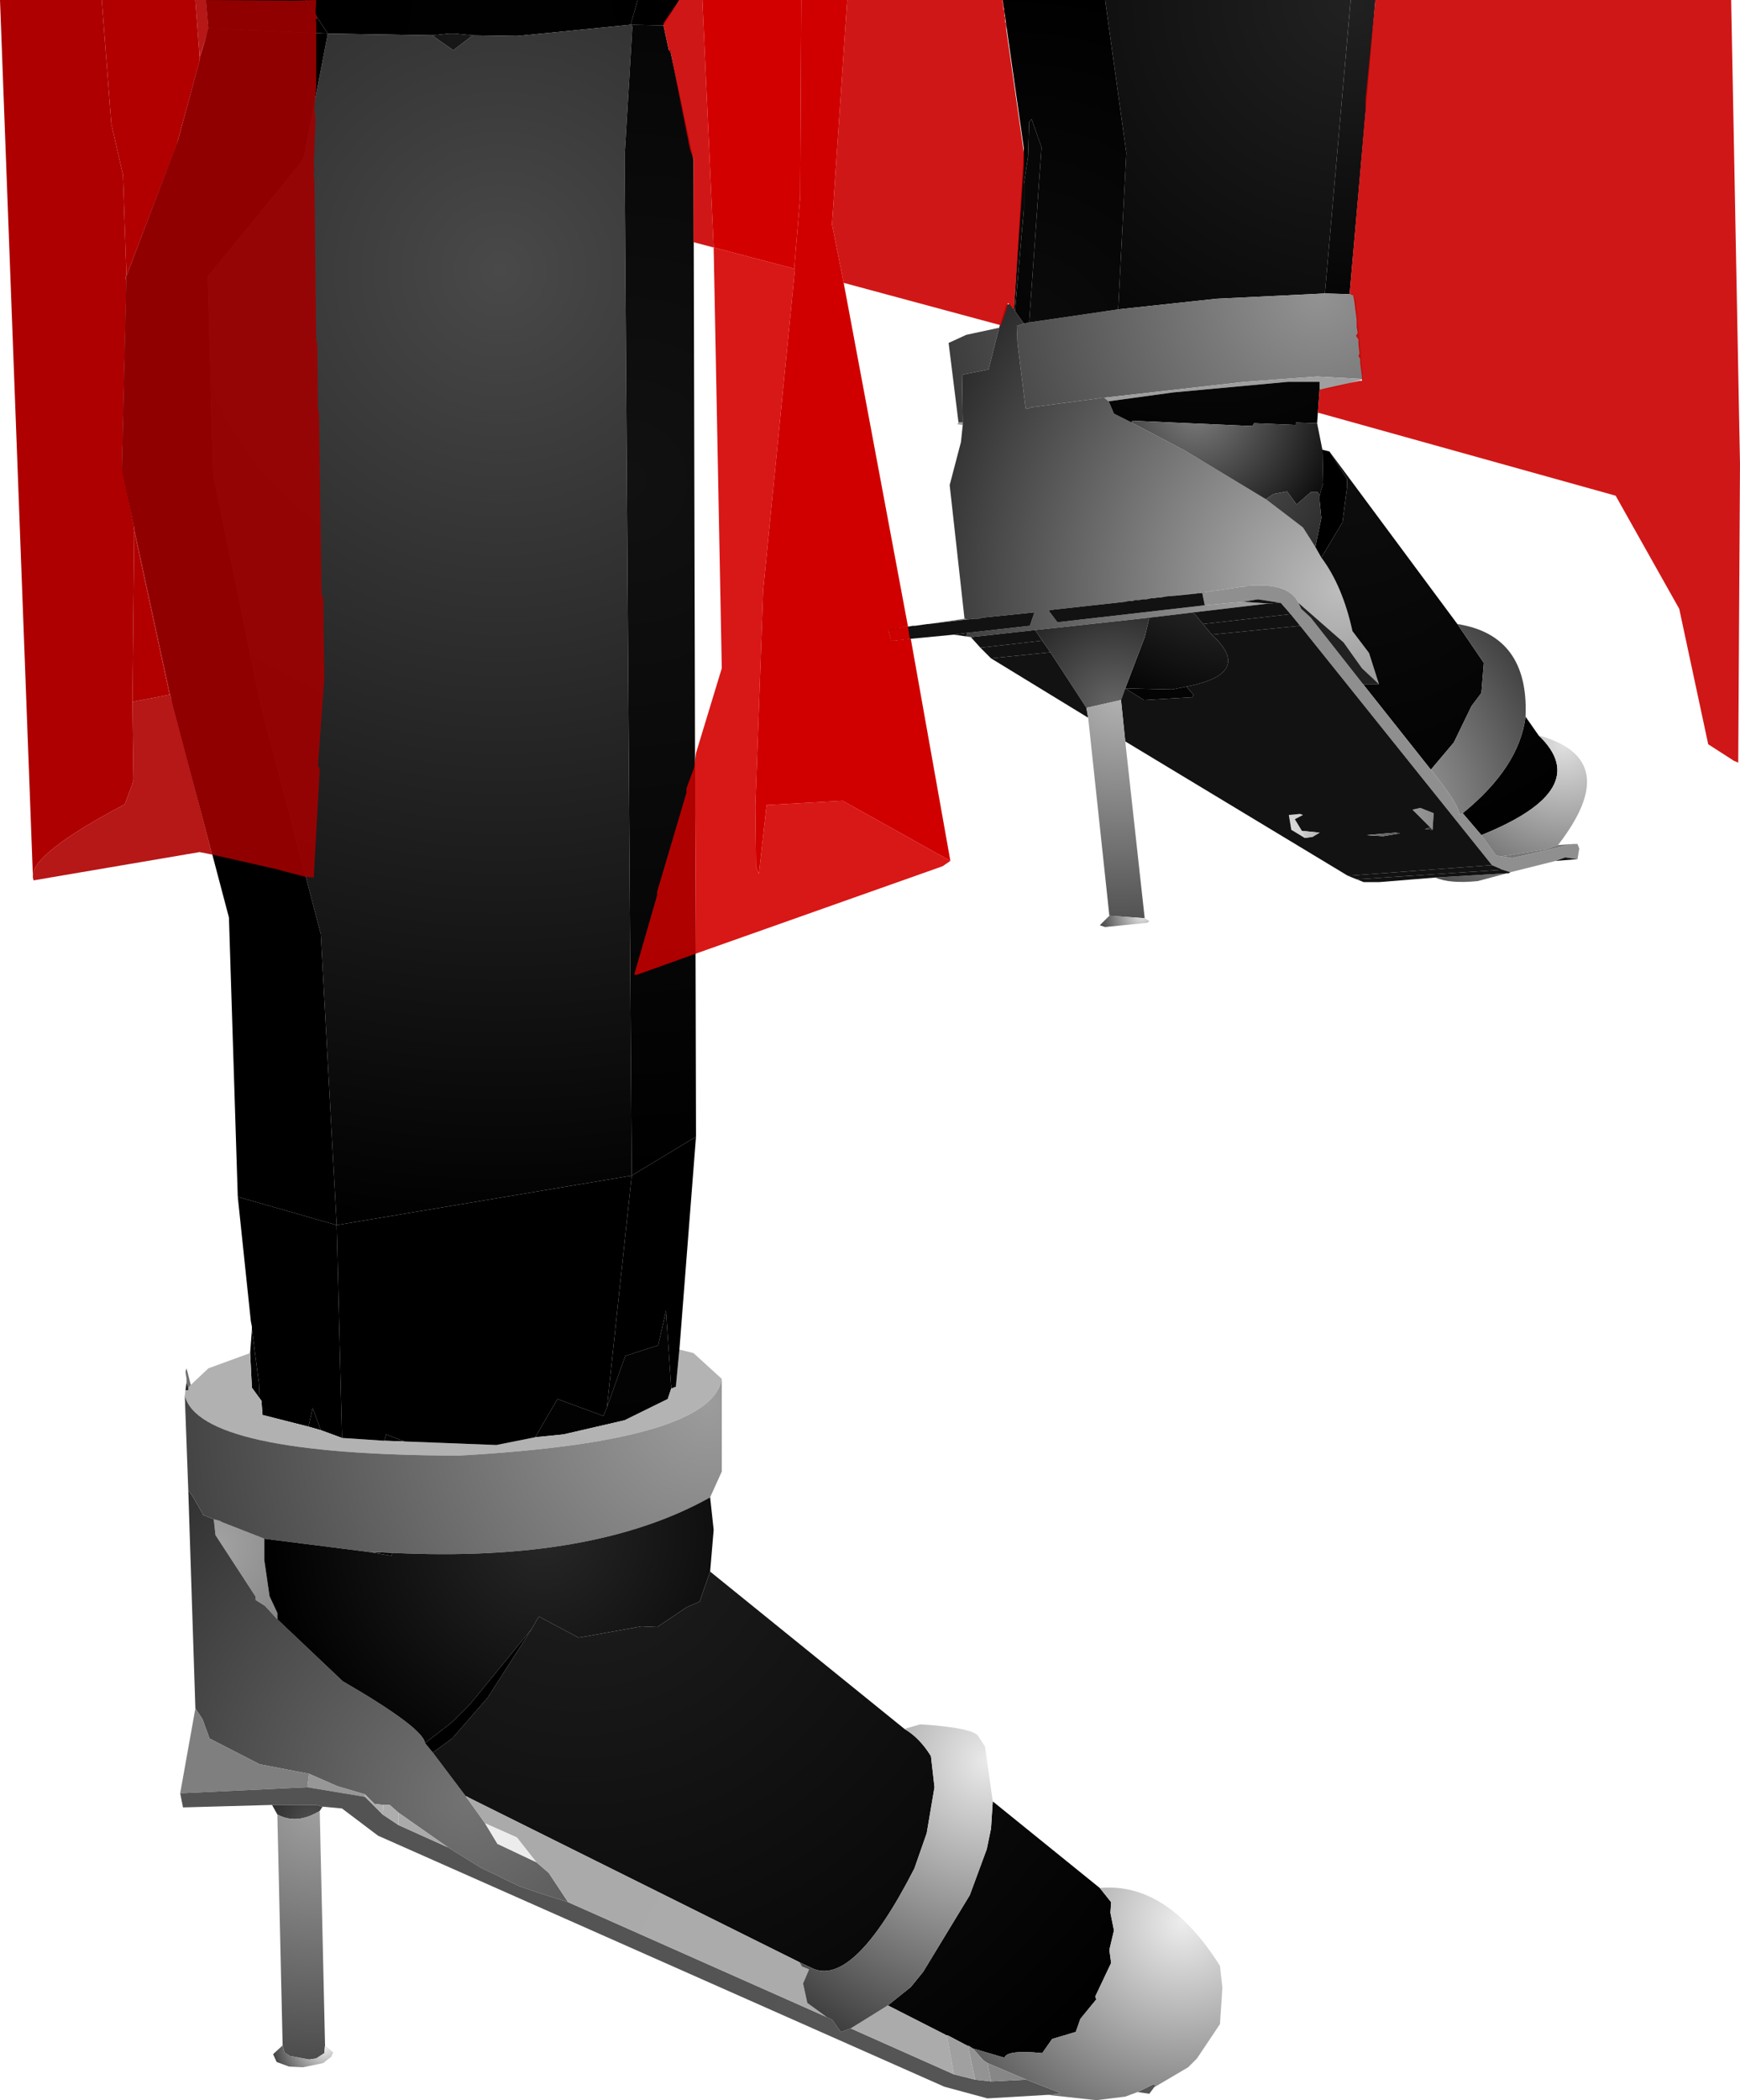 <?xml version="1.0" encoding="UTF-8" standalone="no"?>
<svg xmlns:xlink="http://www.w3.org/1999/xlink" height="297.0px" width="246.25px" xmlns="http://www.w3.org/2000/svg">
  <g transform="matrix(1.0, 0.0, 0.0, 1.0, 326.15, 300.0)">
    <path d="M-282.9 -300.0 L-235.9 -300.0 -236.9 -296.5 -253.0 -294.9 -259.25 -295.0 -261.75 -295.25 -262.65 -295.25 -265.0 -295.0 -279.75 -295.25 -282.9 -300.0" fill="url(#gradient0)" fill-rule="evenodd" stroke="none"/>
    <path d="M-235.9 -300.0 L-230.0 -300.0 -232.25 -296.4 -236.9 -296.5 -235.9 -300.0" fill="url(#gradient1)" fill-rule="evenodd" stroke="none"/>
    <path d="M-236.9 -296.5 L-236.65 -296.25 -237.75 -277.9 -236.75 -133.75 -278.5 -126.75 -280.75 -167.9 -289.25 -200.4 -296.0 -233.0 -296.75 -260.9 -283.65 -276.9 -283.15 -277.75 -279.75 -295.25 -265.0 -295.0 -262.0 -292.9 -259.25 -295.0 -253.0 -294.9 -236.9 -296.5" fill="url(#gradient2)" fill-rule="evenodd" stroke="none"/>
    <path d="M-231.5 -292.9 L-231.15 -292.9 -231.25 -292.65 -231.5 -292.9 M-290.75 -108.65 L-290.5 -112.0 -289.5 -104.4 -289.4 -102.25 -290.5 -103.75 -290.75 -108.65 M-240.25 -101.0 L-237.65 -108.25 -233.0 -109.75 -231.9 -114.65 -231.15 -103.65 -231.65 -102.15 -237.75 -99.15 -246.4 -97.15 -250.4 -96.75 -247.25 -102.15 -240.75 -99.75 -240.25 -101.0 M-265.0 -295.0 L-262.65 -295.25 -261.75 -295.25 -259.25 -295.0 -262.0 -292.9 -265.0 -295.0 M-282.5 -98.25 L-281.9 -100.9 -280.75 -97.75 -282.5 -98.25 M-270.65 -80.4 L-270.75 -80.0 -273.75 -80.5 -270.65 -80.4 M-268.9 -96.15 L-271.75 -96.25 -271.5 -97.15 -268.9 -96.15" fill="url(#gradient3)" fill-rule="evenodd" stroke="none"/>
    <path d="M-296.65 -296.0 L-297.0 -300.0 -282.9 -300.0 -279.75 -295.25 -296.65 -296.0" fill="url(#gradient4)" fill-rule="evenodd" stroke="none"/>
    <path d="M-292.5 -130.75 L-293.75 -170.25 -301.75 -200.5 -308.9 -233.5 -308.25 -260.9 -300.9 -280.25 -296.65 -296.0 -279.75 -295.25 -283.15 -277.75 -283.65 -276.9 -296.75 -260.9 -296.0 -233.0 -289.25 -200.4 -280.75 -167.9 -278.5 -126.75 -292.5 -130.75" fill="url(#gradient5)" fill-rule="evenodd" stroke="none"/>
    <path d="M-290.5 -112.0 L-290.5 -112.4 -290.65 -113.15 -292.5 -130.75 -278.5 -126.75 -277.75 -96.65 -280.75 -97.75 -281.9 -100.9 -282.5 -98.25 -289.0 -99.9 -289.15 -101.9 -289.4 -102.25 -289.5 -104.4 -290.5 -112.0" fill="url(#gradient6)" fill-rule="evenodd" stroke="none"/>
    <path d="M-230.0 -109.15 L-228.0 -108.65 -224.0 -105.0 Q-225.5 -96.15 -261.25 -94.15 -297.9 -94.25 -300.0 -102.65 L-299.9 -103.4 -299.5 -103.4 -299.5 -103.75 -299.15 -104.15 -296.65 -106.5 -290.75 -108.65 -290.5 -103.75 -289.4 -102.25 -289.15 -101.9 -289.0 -99.9 -282.5 -98.25 -280.75 -97.75 -277.75 -96.65 -271.75 -96.25 -268.9 -96.15 -255.9 -95.65 -250.4 -96.75 -246.4 -97.15 -237.75 -99.15 -231.65 -102.15 -231.15 -103.65 -230.5 -103.9 -230.0 -109.15" fill="url(#gradient7)" fill-rule="evenodd" stroke="none"/>
    <path d="M-299.75 -104.5 L-299.75 -105.0 -299.9 -106.0 -299.75 -106.5 -299.15 -104.15 -299.5 -103.75 -299.75 -104.5 M-288.75 -82.4 L-288.75 -79.4 -288.0 -74.25 -286.9 -71.9 -286.9 -71.0 -288.65 -72.9 -290.0 -73.75 -290.0 -74.25 -295.65 -82.9 -295.9 -85.15 -295.0 -84.9 -294.75 -84.75 -288.75 -82.4" fill="url(#gradient8)" fill-rule="evenodd" stroke="none"/>
    <path d="M-298.5 -58.4 L-299.5 -89.15 -299.4 -89.15 -298.65 -88.0 -297.5 -86.0 -297.4 -85.75 -295.9 -85.15 -295.65 -82.9 -290.0 -74.25 -290.0 -73.75 -288.65 -72.9 -286.9 -71.0 -277.65 -62.25 Q-266.25 -55.65 -266.0 -53.5 L-264.9 -52.15 -260.25 -46.0 -257.5 -42.15 -255.75 -39.25 -250.25 -36.65 -248.5 -35.15 -245.75 -31.0 -249.4 -32.15 -252.65 -33.25 -258.15 -35.9 -262.75 -38.75 -269.75 -43.65 -271.0 -44.75 -271.9 -44.75 -273.15 -44.9 -274.5 -46.25 -278.4 -47.4 -282.4 -49.15 -289.4 -50.5 -296.5 -54.15 -297.5 -56.9 -298.5 -58.4 M-299.9 -103.4 L-299.75 -104.5 -299.5 -103.75 -299.5 -103.4 -299.9 -103.4" fill="url(#gradient9)" fill-rule="evenodd" stroke="none"/>
    <path d="M-224.0 -105.0 L-224.0 -91.9 -225.65 -88.25 Q-242.15 -79.0 -270.65 -80.4 L-273.75 -80.5 -288.75 -82.4 -294.75 -84.75 -295.0 -84.9 -295.9 -85.15 -297.4 -85.75 -297.5 -86.0 -298.65 -88.0 -299.4 -89.15 -299.5 -89.15 -300.0 -102.65 Q-297.9 -94.25 -261.25 -94.15 -225.5 -96.15 -224.0 -105.0" fill="url(#gradient10)" fill-rule="evenodd" stroke="none"/>
    <path d="M-225.65 -88.25 L-225.15 -83.65 -225.65 -77.75 -227.15 -73.5 -228.9 -72.75 -233.15 -69.9 -235.4 -70.0 -244.25 -68.4 -249.9 -71.4 -250.9 -69.65 -259.5 -59.15 -262.25 -56.4 -266.0 -53.5 Q-266.25 -55.65 -277.65 -62.25 L-286.9 -71.0 -286.9 -71.9 -288.0 -74.25 -288.75 -79.4 -288.75 -82.4 -273.75 -80.5 -270.75 -80.0 -270.65 -80.4 Q-242.15 -79.0 -225.65 -88.25" fill="url(#gradient11)" fill-rule="evenodd" stroke="none"/>
    <path d="M-135.0 -300.0 L-138.65 -258.5 -154.0 -257.75 -167.9 -256.25 -166.75 -278.4 -169.75 -300.0 -135.0 -300.0" fill="url(#gradient12)" fill-rule="evenodd" stroke="none"/>
    <path d="M-135.15 -258.4 L-138.65 -258.5 -135.0 -300.0 -131.5 -300.0 -135.15 -258.4" fill="url(#gradient13)" fill-rule="evenodd" stroke="none"/>
    <path d="M-138.65 -258.5 L-135.15 -258.4 -134.65 -258.4 -134.25 -257.5 -133.25 -246.4 -139.75 -246.75 -150.0 -246.0 -169.9 -243.75 -170.25 -243.75 -170.75 -243.65 -180.25 -242.4 -180.5 -242.25 -181.0 -242.25 -182.15 -251.5 -182.25 -253.9 -181.25 -254.25 -180.5 -254.4 -167.9 -256.25 -154.0 -257.75 -138.65 -258.5 M-190.5 -240.25 L-191.9 -251.5 -189.4 -252.65 -184.75 -253.65 -186.25 -247.75 -190.0 -247.0 -189.9 -240.25 -190.5 -240.25" fill="url(#gradient14)" fill-rule="evenodd" stroke="none"/>
    <path d="M-169.9 -243.75 L-150.0 -246.0 -139.75 -246.75 -133.25 -246.4 -137.25 -245.15 -139.4 -244.9 -139.4 -246.0 -143.9 -246.0 -160.15 -244.5 -169.25 -243.25 -169.9 -243.75 M-189.9 -239.9 L-190.65 -240.0 -190.5 -240.25 -189.9 -240.25 -189.9 -239.9" fill="url(#gradient15)" fill-rule="evenodd" stroke="none"/>
    <path d="M-181.25 -254.25 L-182.25 -253.9 -182.15 -251.5 -181.0 -242.25 -180.5 -242.25 -180.25 -242.4 -170.75 -243.65 -170.25 -243.75 -169.9 -243.75 -169.25 -243.25 -168.5 -241.5 -166.0 -240.25 -158.4 -236.25 -147.0 -229.4 -141.75 -225.4 -140.0 -222.65 -139.15 -221.15 Q-136.15 -217.15 -134.75 -210.75 L-132.4 -207.65 -131.0 -203.25 -133.4 -205.5 -136.0 -209.15 -142.4 -214.75 Q-143.75 -217.65 -149.65 -217.15 L-150.15 -217.0 -150.5 -217.0 -153.9 -216.5 -154.0 -216.5 -159.9 -215.75 -160.0 -215.75 -161.15 -215.65 -161.9 -215.5 -162.25 -215.5 -162.9 -215.4 -163.25 -215.4 -163.9 -215.25 -164.4 -215.25 -164.9 -215.15 -165.5 -215.15 -165.9 -215.0 -166.5 -215.0 -166.9 -214.9 -177.4 -213.75 -177.75 -213.65 -176.5 -212.0 -155.65 -214.4 -150.25 -214.9 -146.65 -214.65 -157.25 -213.4 -163.5 -212.65 -179.65 -210.9 -188.75 -209.9 -189.4 -210.0 -189.25 -210.5 -180.4 -211.5 -179.75 -213.4 -187.15 -212.65 -187.65 -212.5 -188.25 -212.5 -189.15 -212.4 -189.25 -212.4 -189.65 -212.5 -191.75 -231.4 -190.15 -237.5 -189.9 -239.9 -189.9 -240.25 -190.0 -247.0 -186.25 -247.75 -184.75 -253.65 -183.75 -256.9 -183.25 -257.0 -182.65 -256.25 -182.5 -256.0 -181.25 -254.25" fill="url(#gradient16)" fill-rule="evenodd" stroke="none"/>
    <path d="M-180.5 -254.4 L-181.25 -254.25 -182.5 -256.0 -181.25 -270.4 -181.25 -274.0 -180.65 -277.9 -180.5 -282.75 -180.15 -283.15 -178.75 -279.15 -180.5 -254.4 M-139.4 -244.9 L-139.75 -240.15 -142.75 -240.25 -142.75 -239.9 -148.65 -240.15 -148.9 -239.75 -165.9 -240.5 -166.0 -240.25 -168.5 -241.5 -169.25 -243.25 -160.15 -244.5 -143.9 -246.0 -139.4 -246.0 -139.4 -244.9" fill="url(#gradient17)" fill-rule="evenodd" stroke="none"/>
    <path d="M-167.9 -256.25 L-180.5 -254.4 -178.75 -279.15 -180.15 -283.15 -180.5 -282.75 -180.65 -277.9 -181.25 -274.0 -181.25 -270.4 -182.5 -256.0 -182.65 -256.25 -181.25 -279.0 -184.25 -300.0 -169.75 -300.0 -166.75 -278.4 -167.9 -256.25" fill="url(#gradient18)" fill-rule="evenodd" stroke="none"/>
    <path d="M-232.25 -296.4 L-231.5 -292.9 -231.25 -292.65 -228.0 -277.4 -227.65 -139.25 -236.75 -133.75 -237.75 -277.9 -236.65 -296.25 -236.9 -296.5 -232.25 -296.4" fill="url(#gradient19)" fill-rule="evenodd" stroke="none"/>
    <path d="M-227.65 -139.25 L-230.0 -109.15 -230.5 -103.9 -231.15 -103.65 -231.9 -114.65 -233.0 -109.75 -237.65 -108.25 -240.25 -101.0 -236.75 -133.75 -227.65 -139.25" fill="url(#gradient20)" fill-rule="evenodd" stroke="none"/>
    <path d="M-240.25 -101.0 L-240.75 -99.75 -247.25 -102.15 -250.4 -96.75 -255.9 -95.65 -268.9 -96.15 -271.5 -97.15 -271.75 -96.25 -277.75 -96.65 -278.5 -126.75 -236.75 -133.75 -240.25 -101.0" fill="url(#gradient21)" fill-rule="evenodd" stroke="none"/>
    <path d="M-139.0 -236.4 L-138.9 -231.65 -139.4 -229.9 -139.65 -230.4 -140.65 -230.4 -142.65 -228.65 -144.0 -230.5 -145.9 -230.15 -147.0 -229.4 -158.4 -236.25 -166.0 -240.25 -165.9 -240.5 -148.9 -239.75 -148.65 -240.15 -142.75 -239.9 -142.75 -240.25 -139.75 -240.15 -139.0 -236.4" fill="url(#gradient22)" fill-rule="evenodd" stroke="none"/>
    <path d="M-138.0 -236.15 L-135.5 -232.25 -135.5 -231.15 -136.15 -226.15 -139.15 -221.15 -140.0 -222.65 -139.15 -226.75 -139.4 -229.25 -139.4 -229.9 -138.9 -231.65 -139.0 -236.4 -138.0 -236.15" fill="url(#gradient23)" fill-rule="evenodd" stroke="none"/>
    <path d="M-139.4 -229.9 L-139.4 -229.25 -139.15 -226.75 -140.0 -222.65 -141.75 -225.4 -147.0 -229.4 -145.9 -230.15 -144.0 -230.5 -142.65 -228.65 -140.65 -230.4 -139.65 -230.4 -139.4 -229.9 M-157.25 -213.4 L-155.9 -211.75 -154.65 -210.25 Q-148.65 -204.75 -158.25 -202.9 L-160.25 -202.5 -166.9 -202.65 -164.15 -209.9 -163.5 -212.65 -157.25 -213.4" fill="url(#gradient24)" fill-rule="evenodd" stroke="none"/>
    <path d="M-139.15 -221.15 L-136.15 -226.15 -135.5 -231.15 -135.5 -232.25 -138.0 -236.15 -119.9 -211.75 -116.15 -206.25 -116.5 -202.0 -117.9 -200.15 -120.4 -195.0 -123.65 -191.15 -133.25 -203.25 -131.0 -203.25 -132.4 -207.65 -134.75 -210.75 Q-136.15 -217.15 -139.15 -221.15 M-158.25 -202.9 L-157.25 -201.75 -157.4 -201.4 -164.25 -201.0 -166.9 -202.65 -160.25 -202.5 -158.25 -202.9 M-110.25 -198.65 L-108.4 -196.0 Q-100.4 -188.4 -116.5 -181.9 L-119.15 -185.0 Q-111.15 -191.5 -110.25 -198.65" fill="url(#gradient25)" fill-rule="evenodd" stroke="none"/>
    <path d="M-133.25 -203.25 L-123.65 -191.15 Q-119.4 -185.9 -119.65 -184.75 L-119.15 -185.0 -116.5 -181.9 -114.4 -179.0 -113.65 -178.9 -112.15 -178.65 -103.5 -180.65 -102.9 -180.65 -102.65 -180.0 -102.9 -178.5 -104.65 -178.75 -106.0 -178.25 -112.4 -176.65 -113.5 -177.0 -115.0 -177.65 -142.15 -211.5 -143.5 -213.15 -144.9 -214.75 -148.15 -215.25 -150.25 -214.9 -155.65 -214.4 -156.0 -216.15 -154.0 -216.5 -153.9 -216.5 -150.5 -217.0 -150.15 -217.0 -149.65 -217.15 Q-143.75 -217.65 -142.4 -214.75 L-142.0 -213.9 -140.65 -212.65 -133.25 -203.25" fill="url(#gradient26)" fill-rule="evenodd" stroke="none"/>
    <path d="M-131.0 -203.25 L-133.25 -203.25 -140.65 -212.65 -142.0 -213.9 -142.4 -214.75 -136.0 -209.15 -133.4 -205.5 -131.0 -203.25" fill="url(#gradient27)" fill-rule="evenodd" stroke="none"/>
    <path d="M-123.65 -191.15 L-120.4 -195.0 -117.9 -200.15 -116.5 -202.0 -116.15 -206.25 -119.9 -211.75 Q-109.75 -210.15 -110.25 -198.65 -111.15 -191.5 -119.15 -185.0 L-119.65 -184.75 Q-119.4 -185.9 -123.65 -191.15 M-123.4 -182.65 L-123.75 -183.0 -126.25 -185.5 -125.15 -185.75 -123.25 -185.0 -123.4 -182.65 M-141.5 -181.5 L-143.4 -182.65 -143.75 -184.75 -142.15 -184.9 -141.75 -184.75 -142.9 -184.15 -141.9 -182.5 -141.5 -181.5" fill="url(#gradient28)" fill-rule="evenodd" stroke="none"/>
    <path d="M-154.0 -216.5 L-156.0 -216.15 -159.9 -215.75 -154.0 -216.5 M-194.75 -211.75 L-189.65 -212.5 -189.25 -212.4 -194.75 -211.75" fill="url(#gradient29)" fill-rule="evenodd" stroke="none"/>
    <path d="M-156.0 -216.15 L-155.65 -214.4 -176.5 -212.0 -177.75 -213.65 -177.4 -213.75 -166.9 -214.9 -166.5 -215.0 -165.9 -215.0 -165.5 -215.15 -164.9 -215.15 -164.4 -215.25 -163.9 -215.25 -163.25 -215.4 -162.9 -215.4 -162.25 -215.5 -161.9 -215.5 -161.15 -215.65 -160.0 -215.75 -159.9 -215.75 -156.0 -216.15 M-191.15 -210.25 L-200.0 -209.4 -200.4 -211.0 -198.4 -211.25 -198.0 -211.4 -197.5 -211.4 -197.0 -211.5 -196.65 -211.5 -194.9 -211.75 -194.75 -211.75 -189.25 -212.4 -189.15 -212.4 -188.25 -212.5 -187.65 -212.5 -187.15 -212.65 -179.75 -213.4 -180.4 -211.5 -189.25 -210.5 -191.15 -210.25" fill="url(#gradient30)" fill-rule="evenodd" stroke="none"/>
    <path d="M-144.9 -214.75 L-146.65 -214.65 -150.25 -214.9 -148.15 -215.25 -144.9 -214.75 M-189.4 -210.0 L-191.15 -210.25 -189.25 -210.5 -189.4 -210.0" fill="url(#gradient31)" fill-rule="evenodd" stroke="none"/>
    <path d="M-146.65 -214.65 L-144.9 -214.75 -143.5 -213.15 -155.9 -211.75 -157.25 -213.4 -146.65 -214.65 M-187.4 -208.4 L-188.75 -209.9 -179.65 -210.9 -178.65 -209.4 -187.4 -208.4" fill="url(#gradient32)" fill-rule="evenodd" stroke="none"/>
    <path d="M-179.65 -210.9 L-163.5 -212.65 -164.15 -209.9 -166.9 -202.65 -167.5 -201.0 -172.4 -199.9 -177.5 -207.75 -178.65 -209.4 -179.65 -210.9" fill="url(#gradient33)" fill-rule="evenodd" stroke="none"/>
    <path d="M-155.9 -211.75 L-143.5 -213.15 -142.15 -211.5 -154.65 -210.25 -155.9 -211.75 M-177.5 -207.75 L-185.9 -206.9 -187.4 -208.4 -178.65 -209.4 -177.5 -207.75" fill="url(#gradient34)" fill-rule="evenodd" stroke="none"/>
    <path d="M-154.65 -210.25 L-142.15 -211.5 -115.0 -177.65 -135.4 -176.15 -166.9 -195.15 -167.5 -201.0 -166.9 -202.65 -164.25 -201.0 -157.4 -201.4 -157.25 -201.75 -158.25 -202.9 Q-148.65 -204.75 -154.65 -210.25 M-185.9 -206.9 L-177.5 -207.75 -172.4 -199.9 -172.15 -198.5 -185.9 -206.9 M-128.65 -182.25 L-132.75 -181.9 -130.4 -181.75 -128.0 -182.15 -128.65 -182.25 M-123.75 -183.0 L-124.5 -182.75 -123.4 -182.65 -123.25 -185.0 -125.15 -185.75 -126.25 -185.5 -123.75 -183.0 M-141.9 -182.5 L-142.9 -184.15 -141.75 -184.75 -142.15 -184.9 -143.75 -184.75 -143.4 -182.65 -141.5 -181.5 -140.4 -181.65 -139.4 -182.25 -141.9 -182.5" fill="url(#gradient35)" fill-rule="evenodd" stroke="none"/>
    <path d="M-172.15 -198.5 L-172.4 -199.9 -167.5 -201.0 -166.9 -195.15 -164.15 -170.15 -169.15 -170.5 -172.15 -198.5" fill="url(#gradient36)" fill-rule="evenodd" stroke="none"/>
    <path d="M-108.4 -196.0 Q-96.25 -192.65 -105.65 -180.5 L-107.4 -179.9 -113.65 -178.9 -114.4 -179.0 -116.5 -181.9 Q-100.4 -188.4 -108.4 -196.0 M-112.9 -176.5 L-117.0 -175.4 Q-121.0 -175.0 -123.0 -175.9 L-112.9 -176.5" fill="url(#gradient37)" fill-rule="evenodd" stroke="none"/>
    <path d="M-169.15 -170.5 L-164.15 -170.15 -163.5 -169.75 -163.75 -169.5 -169.75 -168.9 -170.5 -169.15 -169.15 -170.5" fill="url(#gradient38)" fill-rule="evenodd" stroke="none"/>
    <path d="M-128.65 -182.25 L-128.0 -182.15 -130.4 -181.75 -132.75 -181.9 -128.65 -182.25 M-123.4 -182.65 L-124.5 -182.75 -123.75 -183.0 -123.4 -182.65 M-141.5 -181.5 L-141.9 -182.5 -139.4 -182.25 -140.4 -181.65 -141.5 -181.5" fill="url(#gradient39)" fill-rule="evenodd" stroke="none"/>
    <path d="M-105.65 -180.5 L-103.5 -180.65 -112.15 -178.65 -113.65 -178.9 -107.4 -179.9 -105.65 -180.5" fill="url(#gradient40)" fill-rule="evenodd" stroke="none"/>
    <path d="M-102.9 -178.5 L-106.0 -178.25 -104.65 -178.75 -102.9 -178.5" fill="url(#gradient41)" fill-rule="evenodd" stroke="none"/>
    <path d="M-135.4 -176.15 L-115.0 -177.65 -113.5 -177.0 -134.15 -175.65 -135.4 -176.15" fill="url(#gradient42)" fill-rule="evenodd" stroke="none"/>
    <path d="M-112.4 -176.65 L-112.65 -176.5 -112.9 -176.5 -123.0 -175.9 -131.0 -175.25 -133.15 -175.25 -134.15 -175.65 -113.5 -177.0 -112.4 -176.65" fill="url(#gradient43)" fill-rule="evenodd" stroke="none"/>
    <path d="M-225.65 -77.75 L-198.15 -55.5 Q-196.0 -54.25 -194.4 -51.65 L-193.9 -47.25 -195.0 -40.75 -196.75 -35.75 Q-205.5 -18.65 -211.4 -21.75 L-213.0 -22.5 -259.75 -45.75 -260.0 -45.9 -260.25 -46.0 -264.9 -52.15 -262.15 -54.15 -257.15 -59.9 -250.9 -69.65 -249.9 -71.4 -244.25 -68.4 -235.4 -70.0 -233.15 -69.9 -228.9 -72.75 -227.15 -73.5 -225.65 -77.75 M-185.65 -45.25 L-170.5 -33.0 -168.9 -31.0 -169.0 -29.5 -168.5 -27.0 -169.15 -24.25 -168.9 -22.4 -171.15 -17.65 -171.0 -17.25 -173.25 -14.5 -173.9 -12.65 -177.25 -11.65 -178.65 -9.65 Q-183.65 -10.15 -184.0 -9.0 L-188.25 -10.25 -188.4 -10.25 -189.0 -10.65 -189.15 -10.65 -192.0 -12.15 -192.15 -12.15 -200.5 -16.4 -197.25 -19.0 -195.5 -21.15 -188.9 -32.0 -186.5 -38.5 -185.9 -41.4 -185.65 -45.25" fill="url(#gradient44)" fill-rule="evenodd" stroke="none"/>
    <path d="M-266.0 -53.5 L-262.25 -56.4 -259.5 -59.15 -250.9 -69.65 -257.15 -59.9 -262.15 -54.15 -264.9 -52.15 -266.0 -53.5" fill="url(#gradient45)" fill-rule="evenodd" stroke="none"/>
    <path d="M-300.65 -46.4 L-298.5 -58.4 -297.5 -56.9 -296.5 -54.15 -289.4 -50.5 -282.4 -49.15 -282.65 -47.25 -300.65 -46.4" fill="url(#gradient46)" fill-rule="evenodd" stroke="none"/>
    <path d="M-282.4 -49.15 L-278.4 -47.4 -274.5 -46.25 -274.5 -45.9 -282.65 -47.25 -282.4 -49.15" fill="url(#gradient47)" fill-rule="evenodd" stroke="none"/>
    <path d="M-162.5 -5.0 L-162.75 -4.9 -163.5 -3.9 -165.15 -4.15 -162.9 -5.25 -162.5 -5.0 M-177.9 -3.75 L-186.4 -3.25 -192.5 -4.9 -272.65 -40.4 -277.75 -44.25 -280.4 -44.5 -280.5 -44.5 -281.4 -44.75 -287.65 -44.75 -300.25 -44.4 -300.65 -46.4 -282.65 -47.25 -274.5 -45.9 -272.0 -43.4 -269.75 -41.9 -262.75 -38.75 -258.15 -35.9 -252.65 -33.25 -249.4 -32.15 -245.75 -31.0 -209.15 -14.75 -208.4 -14.4 -207.15 -12.65 -205.75 -13.15 -191.15 -6.65 -188.15 -5.9 -185.9 -5.65 -180.9 -5.9 -176.4 -4.15 -176.15 -3.9 -177.9 -3.75" fill="url(#gradient48)" fill-rule="evenodd" stroke="none"/>
    <path d="M-274.5 -46.25 L-273.15 -44.9 -271.9 -44.75 -272.0 -43.4 -274.5 -45.9 -274.5 -46.25" fill="url(#gradient49)" fill-rule="evenodd" stroke="none"/>
    <path d="M-269.75 -43.65 L-262.75 -38.75 -269.75 -41.9 -269.75 -43.65 M-245.75 -31.0 L-248.5 -35.15 -250.25 -36.65 -253.0 -40.15 -257.5 -42.15 -260.25 -46.0 -260.0 -45.9 -259.75 -45.75 -213.0 -22.5 -212.65 -21.9 -211.65 -21.5 -212.5 -19.5 -211.9 -16.75 -209.15 -14.75 -245.75 -31.0 M-205.75 -13.15 L-200.5 -16.4 -192.15 -12.15 -191.15 -6.65 -205.75 -13.15" fill="url(#gradient50)" fill-rule="evenodd" stroke="none"/>
    <path d="M-198.15 -55.5 L-195.9 -56.15 Q-188.25 -55.65 -187.65 -54.4 L-186.75 -53.0 -185.65 -45.25 -185.9 -41.4 -186.5 -38.5 -188.9 -32.0 -195.5 -21.15 -197.25 -19.0 -200.5 -16.4 -205.75 -13.15 -207.15 -12.65 -208.4 -14.4 -209.15 -14.75 -211.9 -16.75 -212.5 -19.5 -211.65 -21.5 -212.65 -21.9 -213.0 -22.5 -211.4 -21.75 Q-205.5 -18.65 -196.75 -35.75 L-195.0 -40.75 -193.9 -47.25 -194.4 -51.65 Q-196.0 -54.25 -198.15 -55.5" fill="url(#gradient51)" fill-rule="evenodd" stroke="none"/>
    <path d="M-250.25 -36.65 L-255.75 -39.25 -257.5 -42.15 -253.0 -40.15 -250.25 -36.65" fill="url(#gradient52)" fill-rule="evenodd" stroke="none"/>
    <path d="M-271.9 -44.75 L-271.0 -44.75 -269.75 -43.65 -269.75 -41.9 -272.0 -43.4 -271.9 -44.75" fill="url(#gradient53)" fill-rule="evenodd" stroke="none"/>
    <path d="M-280.5 -44.5 L-280.9 -43.9 Q-284.15 -41.9 -286.9 -43.4 L-287.65 -44.75 -281.4 -44.75 -280.5 -44.5" fill="url(#gradient54)" fill-rule="evenodd" stroke="none"/>
    <path d="M-280.9 -43.9 L-280.15 -10.75 -280.25 -9.65 -281.4 -8.9 -282.4 -8.75 -285.15 -9.25 -285.9 -9.75 -286.15 -10.75 -286.9 -43.4 Q-284.15 -41.9 -280.9 -43.9" fill="url(#gradient55)" fill-rule="evenodd" stroke="none"/>
    <path d="M-170.5 -33.0 Q-161.0 -33.9 -153.5 -22.0 L-153.15 -18.9 -153.5 -13.75 -156.75 -8.9 -158.0 -7.65 -162.5 -5.0 -162.9 -5.25 -165.15 -4.15 -166.9 -3.5 -171.0 -3.0 -177.9 -3.75 -176.15 -3.9 -176.4 -4.15 -180.9 -5.9 -186.4 -8.25 -187.0 -8.65 -188.4 -10.25 -188.25 -10.25 -184.0 -9.0 Q-183.65 -10.15 -178.65 -9.65 L-177.25 -11.65 -173.9 -12.65 -173.25 -14.5 -171.0 -17.25 -171.15 -17.65 -168.9 -22.4 -169.15 -24.25 -168.5 -27.0 -169.0 -29.5 -168.9 -31.0 -170.5 -33.0" fill="url(#gradient56)" fill-rule="evenodd" stroke="none"/>
    <path d="M-186.4 -8.25 L-180.9 -5.9 -185.9 -5.65 -186.4 -8.25" fill="url(#gradient57)" fill-rule="evenodd" stroke="none"/>
    <path d="M-188.15 -5.9 L-189.15 -10.65 -189.0 -10.65 -188.4 -10.25 -187.0 -8.65 -186.4 -8.25 -185.9 -5.65 -188.15 -5.9" fill="url(#gradient58)" fill-rule="evenodd" stroke="none"/>
    <path d="M-192.15 -12.15 L-192.0 -12.15 -189.15 -10.65 -188.15 -5.9 -191.15 -6.65 -192.15 -12.15" fill="url(#gradient59)" fill-rule="evenodd" stroke="none"/>
    <path d="M-280.15 -10.75 L-279.0 -9.75 -279.25 -9.15 -280.4 -8.25 -283.25 -7.65 -285.25 -7.75 -287.0 -8.4 -287.5 -9.5 -286.15 -10.75 -285.9 -9.75 -285.15 -9.25 -282.4 -8.75 -281.4 -8.9 -280.25 -9.65 -280.15 -10.75" fill="url(#gradient60)" fill-rule="evenodd" stroke="none"/>
    <path d="M-321.5 -176.25 L-326.15 -300.0 -311.75 -300.0 -310.4 -282.5 -308.75 -275.25 -308.25 -261.0 -308.4 -260.75 -308.4 -260.65 -308.25 -260.25 -308.9 -233.75 -308.75 -233.25 -307.25 -225.9 -307.15 -224.9 -307.4 -200.75 -307.25 -189.75 -307.4 -189.15 -308.5 -186.25 Q-321.3 -179.5 -321.5 -176.25" fill="#ae0000" fill-rule="evenodd" stroke="none"/>
    <path d="M-311.75 -300.0 L-298.5 -300.0 -297.9 -292.0 -297.9 -291.4 -301.15 -279.5 -308.25 -261.0 -308.75 -275.25 -310.4 -282.5 -311.75 -300.0 M-307.15 -224.9 L-302.15 -201.75 -307.4 -200.75 -307.15 -224.9" fill="#b20000" fill-rule="evenodd" stroke="none"/>
    <path d="M-297.0 -300.0 L-284.4 -299.9 -281.4 -300.0 -281.5 -298.15 -281.25 -297.4 -281.5 -297.15 -281.4 -296.9 -281.4 -287.75 -281.65 -284.75 -281.5 -283.0 -281.75 -276.5 -281.65 -276.25 -281.75 -275.15 -281.65 -274.5 -281.4 -251.75 -281.25 -251.5 -281.15 -242.15 -281.0 -241.65 -280.65 -216.0 -280.4 -215.4 -280.25 -204.15 -281.15 -191.75 -280.9 -191.25 -281.75 -175.9 -282.9 -176.0 -286.4 -176.9 -286.65 -177.0 -296.15 -179.15 -301.75 -200.9 -301.9 -201.15 -302.0 -201.5 -302.0 -201.75 -302.15 -201.75 -307.15 -224.9 -307.25 -225.9 -308.75 -233.25 -308.9 -233.75 -308.25 -260.25 -308.4 -260.65 -308.4 -260.75 -308.25 -261.0 -301.15 -279.5 -297.9 -291.4 -297.9 -292.0 -296.65 -295.75 -296.65 -296.0 -297.0 -300.0" fill="#9f0000" fill-opacity="0.91" fill-rule="evenodd" stroke="none"/>
    <path d="M-296.15 -179.15 L-297.9 -179.5 -321.4 -175.5 -321.5 -175.9 -321.5 -176.25 Q-321.3 -179.5 -308.5 -186.25 L-307.4 -189.15 -307.25 -189.75 -307.4 -200.75 -302.15 -201.75 -302.0 -201.75 -302.0 -201.5 -301.9 -201.15 -301.75 -200.9 -296.15 -179.15 M-298.5 -300.0 L-297.0 -300.0 -296.65 -296.0 -296.65 -295.75 -297.9 -292.0 -298.5 -300.0" fill="#af0000" fill-opacity="0.91" fill-rule="evenodd" stroke="none"/>
    <path d="M-132.9 -285.9 L-131.5 -300.0 -81.15 -300.0 -79.9 -234.4 -80.15 -192.15 -80.75 -192.4 -84.4 -194.75 -88.5 -213.9 -97.5 -229.9 -139.65 -241.65 -139.4 -244.9 -133.75 -246.15 -133.4 -246.15 -133.4 -246.75 -133.65 -248.65 -133.65 -249.25 -133.9 -249.65 -133.75 -250.0 -133.9 -251.25 -133.9 -252.0 -134.25 -252.5 -134.0 -252.9 -134.15 -253.75 -134.15 -254.75 -134.5 -257.5 -134.65 -258.25 -135.15 -258.4 -132.9 -284.4 -132.9 -285.9 M-206.25 -300.0 L-184.25 -300.0 -184.25 -299.65 -184.15 -299.25 -184.15 -298.75 -184.0 -298.4 -184.0 -297.75 -183.9 -297.5 -183.9 -296.9 -183.75 -296.65 -183.75 -295.9 -181.25 -278.4 -181.25 -276.65 -182.65 -256.25 -183.5 -257.15 -183.75 -256.15 -184.5 -254.0 -206.75 -260.0 -208.4 -268.25 -206.25 -300.0 M-225.15 -265.0 L-228.0 -265.75 -228.0 -277.5 -228.5 -278.9 -231.25 -292.65 -231.5 -292.9 -232.25 -296.4 -232.25 -296.75 -230.0 -300.0 -226.75 -300.0 -225.15 -265.0" fill="#cb0000" fill-opacity="0.91" fill-rule="evenodd" stroke="none"/>
    <path d="M-226.75 -300.0 L-212.75 -300.0 -212.9 -272.25 -213.75 -262.0 -225.15 -265.0 -226.75 -300.0" fill="#d30000" fill-rule="evenodd" stroke="none"/>
    <path d="M-206.75 -260.0 L-197.65 -211.4 -198.0 -211.4 -198.4 -211.25 -200.4 -210.9 -200.0 -209.4 -199.4 -209.4 -199.0 -209.5 -198.5 -209.5 -197.9 -209.65 -197.4 -209.65 -197.25 -209.65 -191.65 -178.25 -206.9 -186.75 -217.65 -186.15 -218.75 -176.4 -219.15 -177.4 -219.25 -186.0 -218.15 -216.5 -213.65 -261.9 -213.75 -262.0 -212.9 -272.25 -212.75 -300.0 -206.25 -300.0 -208.4 -268.25 -206.75 -260.0" fill="#d00000" fill-rule="evenodd" stroke="none"/>
    <path d="M-191.65 -178.25 L-192.75 -177.5 -227.65 -165.15 -227.75 -185.4 -227.9 -186.0 -227.9 -191.5 -227.65 -193.5 -224.0 -205.5 -225.15 -265.0 -213.75 -262.0 -213.65 -261.9 -218.15 -216.5 -219.25 -186.0 -219.15 -177.4 -218.75 -176.4 -217.65 -186.15 -206.9 -186.75 -191.65 -178.25" fill="#d40000" fill-opacity="0.91" fill-rule="evenodd" stroke="none"/>
    <path d="M-227.65 -165.15 L-236.0 -162.15 -236.4 -162.15 -233.15 -173.4 -233.15 -173.9 -229.0 -187.9 -229.0 -188.5 -227.9 -191.5 -227.9 -186.0 -227.75 -185.4 -227.65 -165.15" fill="#c00000" fill-opacity="0.91" fill-rule="evenodd" stroke="none"/>
    <path d="M-197.65 -211.4 L-197.4 -209.65 -197.9 -209.65 -198.5 -209.5 -199.0 -209.5 -199.4 -209.4 -200.0 -209.4 -200.4 -210.9 -198.4 -211.25 -198.0 -211.4 -197.65 -211.4" fill="#ce0000" fill-rule="evenodd" stroke="none"/>
  </g>
  <defs>
    <radialGradient cx="0" cy="0" gradientTransform="matrix(0.036, 0.0, 0.0, 0.036, -253.7, -294.95)" gradientUnits="userSpaceOnUse" id="gradient0" r="819.2" spreadMethod="pad">
      <stop offset="0.0" stop-color="#010101"/>
      <stop offset="1.0" stop-color="#000000"/>
    </radialGradient>
    <radialGradient cx="0" cy="0" gradientTransform="matrix(0.007, 0.0, 0.0, 0.007, -235.95, -300.0)" gradientUnits="userSpaceOnUse" id="gradient1" r="819.2" spreadMethod="pad">
      <stop offset="0.0" stop-color="#000000"/>
      <stop offset="1.0" stop-color="#000000"/>
    </radialGradient>
    <radialGradient cx="0" cy="0" gradientTransform="matrix(0.167, 0.0, 0.0, 0.167, -255.35, -261.7)" gradientUnits="userSpaceOnUse" id="gradient2" r="819.2" spreadMethod="pad">
      <stop offset="0.0" stop-color="#494949"/>
      <stop offset="1.0" stop-color="#000000"/>
    </radialGradient>
    <radialGradient cx="0" cy="0" gradientTransform="matrix(0.264, 0.0, 0.0, 0.264, -249.4, -294.95)" gradientUnits="userSpaceOnUse" id="gradient3" r="819.2" spreadMethod="pad">
      <stop offset="0.0" stop-color="#181818"/>
      <stop offset="1.0" stop-color="#000000"/>
    </radialGradient>
    <radialGradient cx="0" cy="0" gradientTransform="matrix(0.022, 0.0, 0.0, 0.022, -297.0, -300.0)" gradientUnits="userSpaceOnUse" id="gradient4" r="819.2" spreadMethod="pad">
      <stop offset="0.0" stop-color="#000000"/>
      <stop offset="1.0" stop-color="#000000"/>
    </radialGradient>
    <radialGradient cx="0" cy="0" gradientTransform="matrix(0.189, 0.0, 0.0, 0.189, -301.0, -279.9)" gradientUnits="userSpaceOnUse" id="gradient5" r="819.2" spreadMethod="pad">
      <stop offset="0.0" stop-color="#000000"/>
      <stop offset="1.0" stop-color="#000000"/>
    </radialGradient>
    <radialGradient cx="0" cy="0" gradientTransform="matrix(0.052, 0.0, 0.0, 0.052, -287.6, -88.55)" gradientUnits="userSpaceOnUse" id="gradient6" r="819.2" spreadMethod="pad">
      <stop offset="0.0" stop-color="#000000"/>
      <stop offset="1.0" stop-color="#000000"/>
    </radialGradient>
    <radialGradient cx="0" cy="0" gradientTransform="matrix(0.078, 0.0, 0.0, 0.078, -236.5, -111.15)" gradientUnits="userSpaceOnUse" id="gradient7" r="819.2" spreadMethod="pad">
      <stop offset="0.0" stop-color="#b3b3b3"/>
      <stop offset="1.0" stop-color="#b1b1b1"/>
    </radialGradient>
    <radialGradient cx="0" cy="0" gradientTransform="matrix(0.032, 0.0, 0.0, 0.032, -295.9, -81.25)" gradientUnits="userSpaceOnUse" id="gradient8" r="819.2" spreadMethod="pad">
      <stop offset="0.0" stop-color="#a3a3a3"/>
      <stop offset="1.0" stop-color="#6c6c6c"/>
    </radialGradient>
    <radialGradient cx="0" cy="0" gradientTransform="matrix(0.09, 0.0, 0.0, 0.09, -259.9, -45.65)" gradientUnits="userSpaceOnUse" id="gradient9" r="819.2" spreadMethod="pad">
      <stop offset="0.0" stop-color="#737373"/>
      <stop offset="1.0" stop-color="#212121"/>
    </radialGradient>
    <radialGradient cx="0" cy="0" gradientTransform="matrix(0.091, 0.0, 0.0, 0.091, -225.9, -101.55)" gradientUnits="userSpaceOnUse" id="gradient10" r="819.2" spreadMethod="pad">
      <stop offset="0.0" stop-color="#9c9c9c"/>
      <stop offset="1.0" stop-color="#444444"/>
    </radialGradient>
    <radialGradient cx="0" cy="0" gradientTransform="matrix(0.048, 0.0, 0.0, 0.048, -249.25, -83.1)" gradientUnits="userSpaceOnUse" id="gradient11" r="819.2" spreadMethod="pad">
      <stop offset="0.0" stop-color="#272727"/>
      <stop offset="1.0" stop-color="#000000"/>
    </radialGradient>
    <radialGradient cx="0" cy="0" gradientTransform="matrix(0.075, 0.0, 0.0, 0.075, -135.15, -300.0)" gradientUnits="userSpaceOnUse" id="gradient12" r="819.2" spreadMethod="pad">
      <stop offset="0.0" stop-color="#212121"/>
      <stop offset="1.0" stop-color="#040404"/>
    </radialGradient>
    <radialGradient cx="0" cy="0" gradientTransform="matrix(0.061, 0.0, 0.0, 0.061, -135.15, -300.0)" gradientUnits="userSpaceOnUse" id="gradient13" r="819.2" spreadMethod="pad">
      <stop offset="0.0" stop-color="#212121"/>
      <stop offset="1.0" stop-color="#000000"/>
    </radialGradient>
    <radialGradient cx="0" cy="0" gradientTransform="matrix(0.066, 0.0, 0.0, 0.066, -139.5, -258.65)" gradientUnits="userSpaceOnUse" id="gradient14" r="819.2" spreadMethod="pad">
      <stop offset="0.0" stop-color="#939393"/>
      <stop offset="1.0" stop-color="#3b3b3b"/>
    </radialGradient>
    <radialGradient cx="0" cy="0" gradientTransform="matrix(0.056, 0.0, 0.0, 0.056, -144.6, -244.05)" gradientUnits="userSpaceOnUse" id="gradient15" r="819.2" spreadMethod="pad">
      <stop offset="0.0" stop-color="#9f9f9f"/>
      <stop offset="1.0" stop-color="#9c9c9c"/>
    </radialGradient>
    <radialGradient cx="0" cy="0" gradientTransform="matrix(0.076, 0.0, 0.0, 0.076, -136.65, -216.55)" gradientUnits="userSpaceOnUse" id="gradient16" r="819.2" spreadMethod="pad">
      <stop offset="0.0" stop-color="#bdbdbd"/>
      <stop offset="1.0" stop-color="#2a2a2a"/>
    </radialGradient>
    <radialGradient cx="0" cy="0" gradientTransform="matrix(0.057, 0.0, 0.0, 0.057, -154.45, -273.7)" gradientUnits="userSpaceOnUse" id="gradient17" r="819.2" spreadMethod="pad">
      <stop offset="0.0" stop-color="#101010"/>
      <stop offset="1.0" stop-color="#000000"/>
    </radialGradient>
    <radialGradient cx="0" cy="0" gradientTransform="matrix(0.064, 0.0, 0.0, 0.064, -182.9, -249.5)" gradientUnits="userSpaceOnUse" id="gradient18" r="819.2" spreadMethod="pad">
      <stop offset="0.0" stop-color="#0c0c0c"/>
      <stop offset="1.0" stop-color="#000000"/>
    </radialGradient>
    <radialGradient cx="0" cy="0" gradientTransform="matrix(0.12, 0.0, 0.0, 0.12, -237.55, -231.95)" gradientUnits="userSpaceOnUse" id="gradient19" r="819.2" spreadMethod="pad">
      <stop offset="0.0" stop-color="#111111"/>
      <stop offset="1.0" stop-color="#000000"/>
    </radialGradient>
    <radialGradient cx="0" cy="0" gradientTransform="matrix(0.06, 0.0, 0.0, 0.06, -241.45, -92.5)" gradientUnits="userSpaceOnUse" id="gradient20" r="819.2" spreadMethod="pad">
      <stop offset="0.0" stop-color="#000000"/>
      <stop offset="1.0" stop-color="#000000"/>
    </radialGradient>
    <radialGradient cx="0" cy="0" gradientTransform="matrix(0.075, 0.0, 0.0, 0.075, -277.45, -87.8)" gradientUnits="userSpaceOnUse" id="gradient21" r="819.2" spreadMethod="pad">
      <stop offset="0.0" stop-color="#000000"/>
      <stop offset="1.0" stop-color="#000000"/>
    </radialGradient>
    <radialGradient cx="0" cy="0" gradientTransform="matrix(0.028, 0.0, 0.0, 0.028, -156.85, -241.9)" gradientUnits="userSpaceOnUse" id="gradient22" r="819.2" spreadMethod="pad">
      <stop offset="0.0" stop-color="#7c7c7c"/>
      <stop offset="1.0" stop-color="#020202"/>
    </radialGradient>
    <radialGradient cx="0" cy="0" gradientTransform="matrix(0.029, 0.0, 0.0, 0.029, -155.9, -220.7)" gradientUnits="userSpaceOnUse" id="gradient23" r="819.2" spreadMethod="pad">
      <stop offset="0.0" stop-color="#000000"/>
      <stop offset="1.0" stop-color="#000000"/>
    </radialGradient>
    <radialGradient cx="0" cy="0" gradientTransform="matrix(0.044, 0.0, 0.0, 0.044, -150.9, -232.7)" gradientUnits="userSpaceOnUse" id="gradient24" r="819.2" spreadMethod="pad">
      <stop offset="0.0" stop-color="#4d4d4d"/>
      <stop offset="1.0" stop-color="#000000"/>
    </radialGradient>
    <radialGradient cx="0" cy="0" gradientTransform="matrix(0.069, 0.0, 0.0, 0.069, -135.4, -232.2)" gradientUnits="userSpaceOnUse" id="gradient25" r="819.2" spreadMethod="pad">
      <stop offset="0.0" stop-color="#0d0d0d"/>
      <stop offset="1.0" stop-color="#000000"/>
    </radialGradient>
    <radialGradient cx="0" cy="0" gradientTransform="matrix(0.068, 0.0, 0.0, 0.068, -144.8, -214.9)" gradientUnits="userSpaceOnUse" id="gradient26" r="819.2" spreadMethod="pad">
      <stop offset="0.0" stop-color="#8f8f8f"/>
      <stop offset="1.0" stop-color="#8f8f8f"/>
    </radialGradient>
    <radialGradient cx="0" cy="0" gradientTransform="matrix(0.021, 0.0, 0.0, 0.021, -147.7, -207.8)" gradientUnits="userSpaceOnUse" id="gradient27" r="819.2" spreadMethod="pad">
      <stop offset="0.0" stop-color="#212121"/>
      <stop offset="1.0" stop-color="#212121"/>
    </radialGradient>
    <radialGradient cx="0" cy="0" gradientTransform="matrix(0.049, 0.0, 0.0, 0.049, -143.45, -182.85)" gradientUnits="userSpaceOnUse" id="gradient28" r="819.2" spreadMethod="pad">
      <stop offset="0.0" stop-color="#d9d9d9"/>
      <stop offset="1.0" stop-color="#414141"/>
    </radialGradient>
    <radialGradient cx="0" cy="0" gradientTransform="matrix(0.065, 0.0, 0.0, 0.065, -147.4, -217.45)" gradientUnits="userSpaceOnUse" id="gradient29" r="819.2" spreadMethod="pad">
      <stop offset="0.0" stop-color="#717171"/>
      <stop offset="1.0" stop-color="#707070"/>
    </radialGradient>
    <radialGradient cx="0" cy="0" gradientTransform="matrix(0.055, 0.0, 0.0, 0.055, -155.65, -214.4)" gradientUnits="userSpaceOnUse" id="gradient30" r="819.2" spreadMethod="pad">
      <stop offset="0.0" stop-color="#121212"/>
      <stop offset="1.0" stop-color="#121212"/>
    </radialGradient>
    <radialGradient cx="0" cy="0" gradientTransform="matrix(0.057, 0.0, 0.0, 0.057, -144.8, -214.9)" gradientUnits="userSpaceOnUse" id="gradient31" r="819.2" spreadMethod="pad">
      <stop offset="0.0" stop-color="#121212"/>
      <stop offset="1.0" stop-color="#121212"/>
    </radialGradient>
    <radialGradient cx="0" cy="0" gradientTransform="matrix(0.055, 0.0, 0.0, 0.055, -143.5, -213.25)" gradientUnits="userSpaceOnUse" id="gradient32" r="819.2" spreadMethod="pad">
      <stop offset="0.0" stop-color="#121212"/>
      <stop offset="1.0" stop-color="#121212"/>
    </radialGradient>
    <radialGradient cx="0" cy="0" gradientTransform="matrix(0.02, 0.0, 0.0, 0.02, -168.3, -199.85)" gradientUnits="userSpaceOnUse" id="gradient33" r="819.2" spreadMethod="pad">
      <stop offset="0.0" stop-color="#676767"/>
      <stop offset="1.0" stop-color="#242424"/>
    </radialGradient>
    <radialGradient cx="0" cy="0" gradientTransform="matrix(0.056, 0.0, 0.0, 0.056, -142.0, -211.6)" gradientUnits="userSpaceOnUse" id="gradient34" r="819.2" spreadMethod="pad">
      <stop offset="0.0" stop-color="#121212"/>
      <stop offset="1.0" stop-color="#121212"/>
    </radialGradient>
    <radialGradient cx="0" cy="0" gradientTransform="matrix(0.094, 0.0, 0.0, 0.094, -114.9, -177.7)" gradientUnits="userSpaceOnUse" id="gradient35" r="819.2" spreadMethod="pad">
      <stop offset="0.0" stop-color="#121212"/>
      <stop offset="1.0" stop-color="#121212"/>
    </radialGradient>
    <radialGradient cx="0" cy="0" gradientTransform="matrix(0.04, 0.0, 0.0, 0.04, -167.65, -201.9)" gradientUnits="userSpaceOnUse" id="gradient36" r="819.2" spreadMethod="pad">
      <stop offset="0.0" stop-color="#b3b3b3"/>
      <stop offset="1.0" stop-color="#505050"/>
    </radialGradient>
    <radialGradient cx="0" cy="0" gradientTransform="matrix(0.033, 0.0, 0.0, 0.033, -104.85, -194.6)" gradientUnits="userSpaceOnUse" id="gradient37" r="819.2" spreadMethod="pad">
      <stop offset="0.0" stop-color="#dfdfdf"/>
      <stop offset="1.0" stop-color="#494949"/>
    </radialGradient>
    <radialGradient cx="0" cy="0" gradientTransform="matrix(0.007, 0.0, 0.0, 0.007, -164.55, -170.45)" gradientUnits="userSpaceOnUse" id="gradient38" r="819.2" spreadMethod="pad">
      <stop offset="0.0" stop-color="#e4e4e4"/>
      <stop offset="1.0" stop-color="#4e4e4e"/>
    </radialGradient>
    <radialGradient cx="0" cy="0" gradientTransform="matrix(0.025, 0.0, 0.0, 0.025, -143.45, -182.85)" gradientUnits="userSpaceOnUse" id="gradient39" r="819.2" spreadMethod="pad">
      <stop offset="0.0" stop-color="#d9d9d9"/>
      <stop offset="1.0" stop-color="#2b2b2b"/>
    </radialGradient>
    <radialGradient cx="0" cy="0" gradientTransform="matrix(0.037, 0.0, 0.0, 0.037, -103.0, -180.75)" gradientUnits="userSpaceOnUse" id="gradient40" r="819.2" spreadMethod="pad">
      <stop offset="0.0" stop-color="#787878"/>
      <stop offset="1.0" stop-color="#767676"/>
    </radialGradient>
    <radialGradient cx="0" cy="0" gradientTransform="matrix(0.025, 0.0, 0.0, 0.025, -102.95, -178.55)" gradientUnits="userSpaceOnUse" id="gradient41" r="819.2" spreadMethod="pad">
      <stop offset="0.0" stop-color="#121212"/>
      <stop offset="1.0" stop-color="#121212"/>
    </radialGradient>
    <radialGradient cx="0" cy="0" gradientTransform="matrix(0.027, 0.0, 0.0, 0.027, -113.45, -177.05)" gradientUnits="userSpaceOnUse" id="gradient42" r="819.2" spreadMethod="pad">
      <stop offset="0.0" stop-color="#121212"/>
      <stop offset="1.0" stop-color="#121212"/>
    </radialGradient>
    <radialGradient cx="0" cy="0" gradientTransform="matrix(0.027, 0.0, 0.0, 0.027, -112.05, -176.7)" gradientUnits="userSpaceOnUse" id="gradient43" r="819.2" spreadMethod="pad">
      <stop offset="0.0" stop-color="#121212"/>
      <stop offset="1.0" stop-color="#121212"/>
    </radialGradient>
    <radialGradient cx="0" cy="0" gradientTransform="matrix(0.125, 0.0, 0.0, 0.125, -244.0, -86.0)" gradientUnits="userSpaceOnUse" id="gradient44" r="819.2" spreadMethod="pad">
      <stop offset="0.0" stop-color="#1f1f1f"/>
      <stop offset="1.0" stop-color="#000000"/>
    </radialGradient>
    <radialGradient cx="0" cy="0" gradientTransform="matrix(0.031, 0.0, 0.0, 0.031, -257.25, -72.7)" gradientUnits="userSpaceOnUse" id="gradient45" r="819.2" spreadMethod="pad">
      <stop offset="0.0" stop-color="#000000"/>
      <stop offset="1.0" stop-color="#000000"/>
    </radialGradient>
    <radialGradient cx="0" cy="0" gradientTransform="matrix(0.039, 0.0, 0.0, 0.039, -300.6, -46.5)" gradientUnits="userSpaceOnUse" id="gradient46" r="819.2" spreadMethod="pad">
      <stop offset="0.0" stop-color="#7f7f7f"/>
      <stop offset="1.0" stop-color="#7f7f7f"/>
    </radialGradient>
    <radialGradient cx="0" cy="0" gradientTransform="matrix(0.029, 0.0, 0.0, 0.029, -272.8, -69.25)" gradientUnits="userSpaceOnUse" id="gradient47" r="819.2" spreadMethod="pad">
      <stop offset="0.0" stop-color="#989898"/>
      <stop offset="1.0" stop-color="#979797"/>
    </radialGradient>
    <radialGradient cx="0" cy="0" gradientTransform="matrix(0.146, 0.0, 0.0, 0.146, -189.2, -4.0)" gradientUnits="userSpaceOnUse" id="gradient48" r="819.2" spreadMethod="pad">
      <stop offset="0.0" stop-color="#555555"/>
      <stop offset="1.0" stop-color="#535353"/>
    </radialGradient>
    <radialGradient cx="0" cy="0" gradientTransform="matrix(0.029, 0.0, 0.0, 0.029, -274.5, -45.85)" gradientUnits="userSpaceOnUse" id="gradient49" r="819.2" spreadMethod="pad">
      <stop offset="0.0" stop-color="#aeaeae"/>
      <stop offset="1.0" stop-color="#aeaeae"/>
    </radialGradient>
    <radialGradient cx="0" cy="0" gradientTransform="matrix(0.119, 0.0, 0.0, 0.119, -191.1, -6.65)" gradientUnits="userSpaceOnUse" id="gradient50" r="819.2" spreadMethod="pad">
      <stop offset="0.0" stop-color="#ababab"/>
      <stop offset="1.0" stop-color="#aaaaaa"/>
    </radialGradient>
    <radialGradient cx="0" cy="0" gradientTransform="matrix(0.055, 0.0, 0.0, 0.055, -186.4, -51.0)" gradientUnits="userSpaceOnUse" id="gradient51" r="819.2" spreadMethod="pad">
      <stop offset="0.0" stop-color="#eaeaea"/>
      <stop offset="1.0" stop-color="#383838"/>
    </radialGradient>
    <radialGradient cx="0" cy="0" gradientTransform="matrix(0.023, 0.0, 0.0, 0.023, -260.1, -43.55)" gradientUnits="userSpaceOnUse" id="gradient52" r="819.2" spreadMethod="pad">
      <stop offset="0.0" stop-color="#eeeeee"/>
      <stop offset="1.0" stop-color="#eaeaea"/>
    </radialGradient>
    <radialGradient cx="0" cy="0" gradientTransform="matrix(0.029, 0.0, 0.0, 0.029, -272.0, -43.3)" gradientUnits="userSpaceOnUse" id="gradient53" r="819.2" spreadMethod="pad">
      <stop offset="0.0" stop-color="#adadad"/>
      <stop offset="1.0" stop-color="#adadad"/>
    </radialGradient>
    <radialGradient cx="0" cy="0" gradientTransform="matrix(0.01, 0.0, 0.0, 0.01, -282.1, -42.25)" gradientUnits="userSpaceOnUse" id="gradient54" r="819.2" spreadMethod="pad">
      <stop offset="0.0" stop-color="#515151"/>
      <stop offset="1.0" stop-color="#212121"/>
    </radialGradient>
    <radialGradient cx="0" cy="0" gradientTransform="matrix(0.045, 0.0, 0.0, 0.045, -281.15, -44.6)" gradientUnits="userSpaceOnUse" id="gradient55" r="819.2" spreadMethod="pad">
      <stop offset="0.0" stop-color="#a0a0a0"/>
      <stop offset="1.0" stop-color="#4a4a4a"/>
    </radialGradient>
    <radialGradient cx="0" cy="0" gradientTransform="matrix(0.043, 0.0, 0.0, 0.043, -158.8, -28.2)" gradientUnits="userSpaceOnUse" id="gradient56" r="819.2" spreadMethod="pad">
      <stop offset="0.0" stop-color="#ededed"/>
      <stop offset="1.0" stop-color="#5a5a5a"/>
    </radialGradient>
    <radialGradient cx="0" cy="0" gradientTransform="matrix(0.035, 0.0, 0.0, 0.035, -163.15, -6.7)" gradientUnits="userSpaceOnUse" id="gradient57" r="819.2" spreadMethod="pad">
      <stop offset="0.0" stop-color="#888888"/>
      <stop offset="1.0" stop-color="#878787"/>
    </radialGradient>
    <radialGradient cx="0" cy="0" gradientTransform="matrix(0.017, 0.0, 0.0, 0.017, -188.2, -5.95)" gradientUnits="userSpaceOnUse" id="gradient58" r="819.2" spreadMethod="pad">
      <stop offset="0.0" stop-color="#939393"/>
      <stop offset="1.0" stop-color="#939393"/>
    </radialGradient>
    <radialGradient cx="0" cy="0" gradientTransform="matrix(0.018, 0.0, 0.0, 0.018, -188.2, -5.95)" gradientUnits="userSpaceOnUse" id="gradient59" r="819.2" spreadMethod="pad">
      <stop offset="0.0" stop-color="#a0a0a0"/>
      <stop offset="1.0" stop-color="#a0a0a0"/>
    </radialGradient>
    <radialGradient cx="0" cy="0" gradientTransform="matrix(0.009, 0.0, 0.0, 0.009, -280.2, -10.65)" gradientUnits="userSpaceOnUse" id="gradient60" r="819.2" spreadMethod="pad">
      <stop offset="0.0" stop-color="#f2f2f2"/>
      <stop offset="1.0" stop-color="#434343"/>
    </radialGradient>
  </defs>
</svg>
